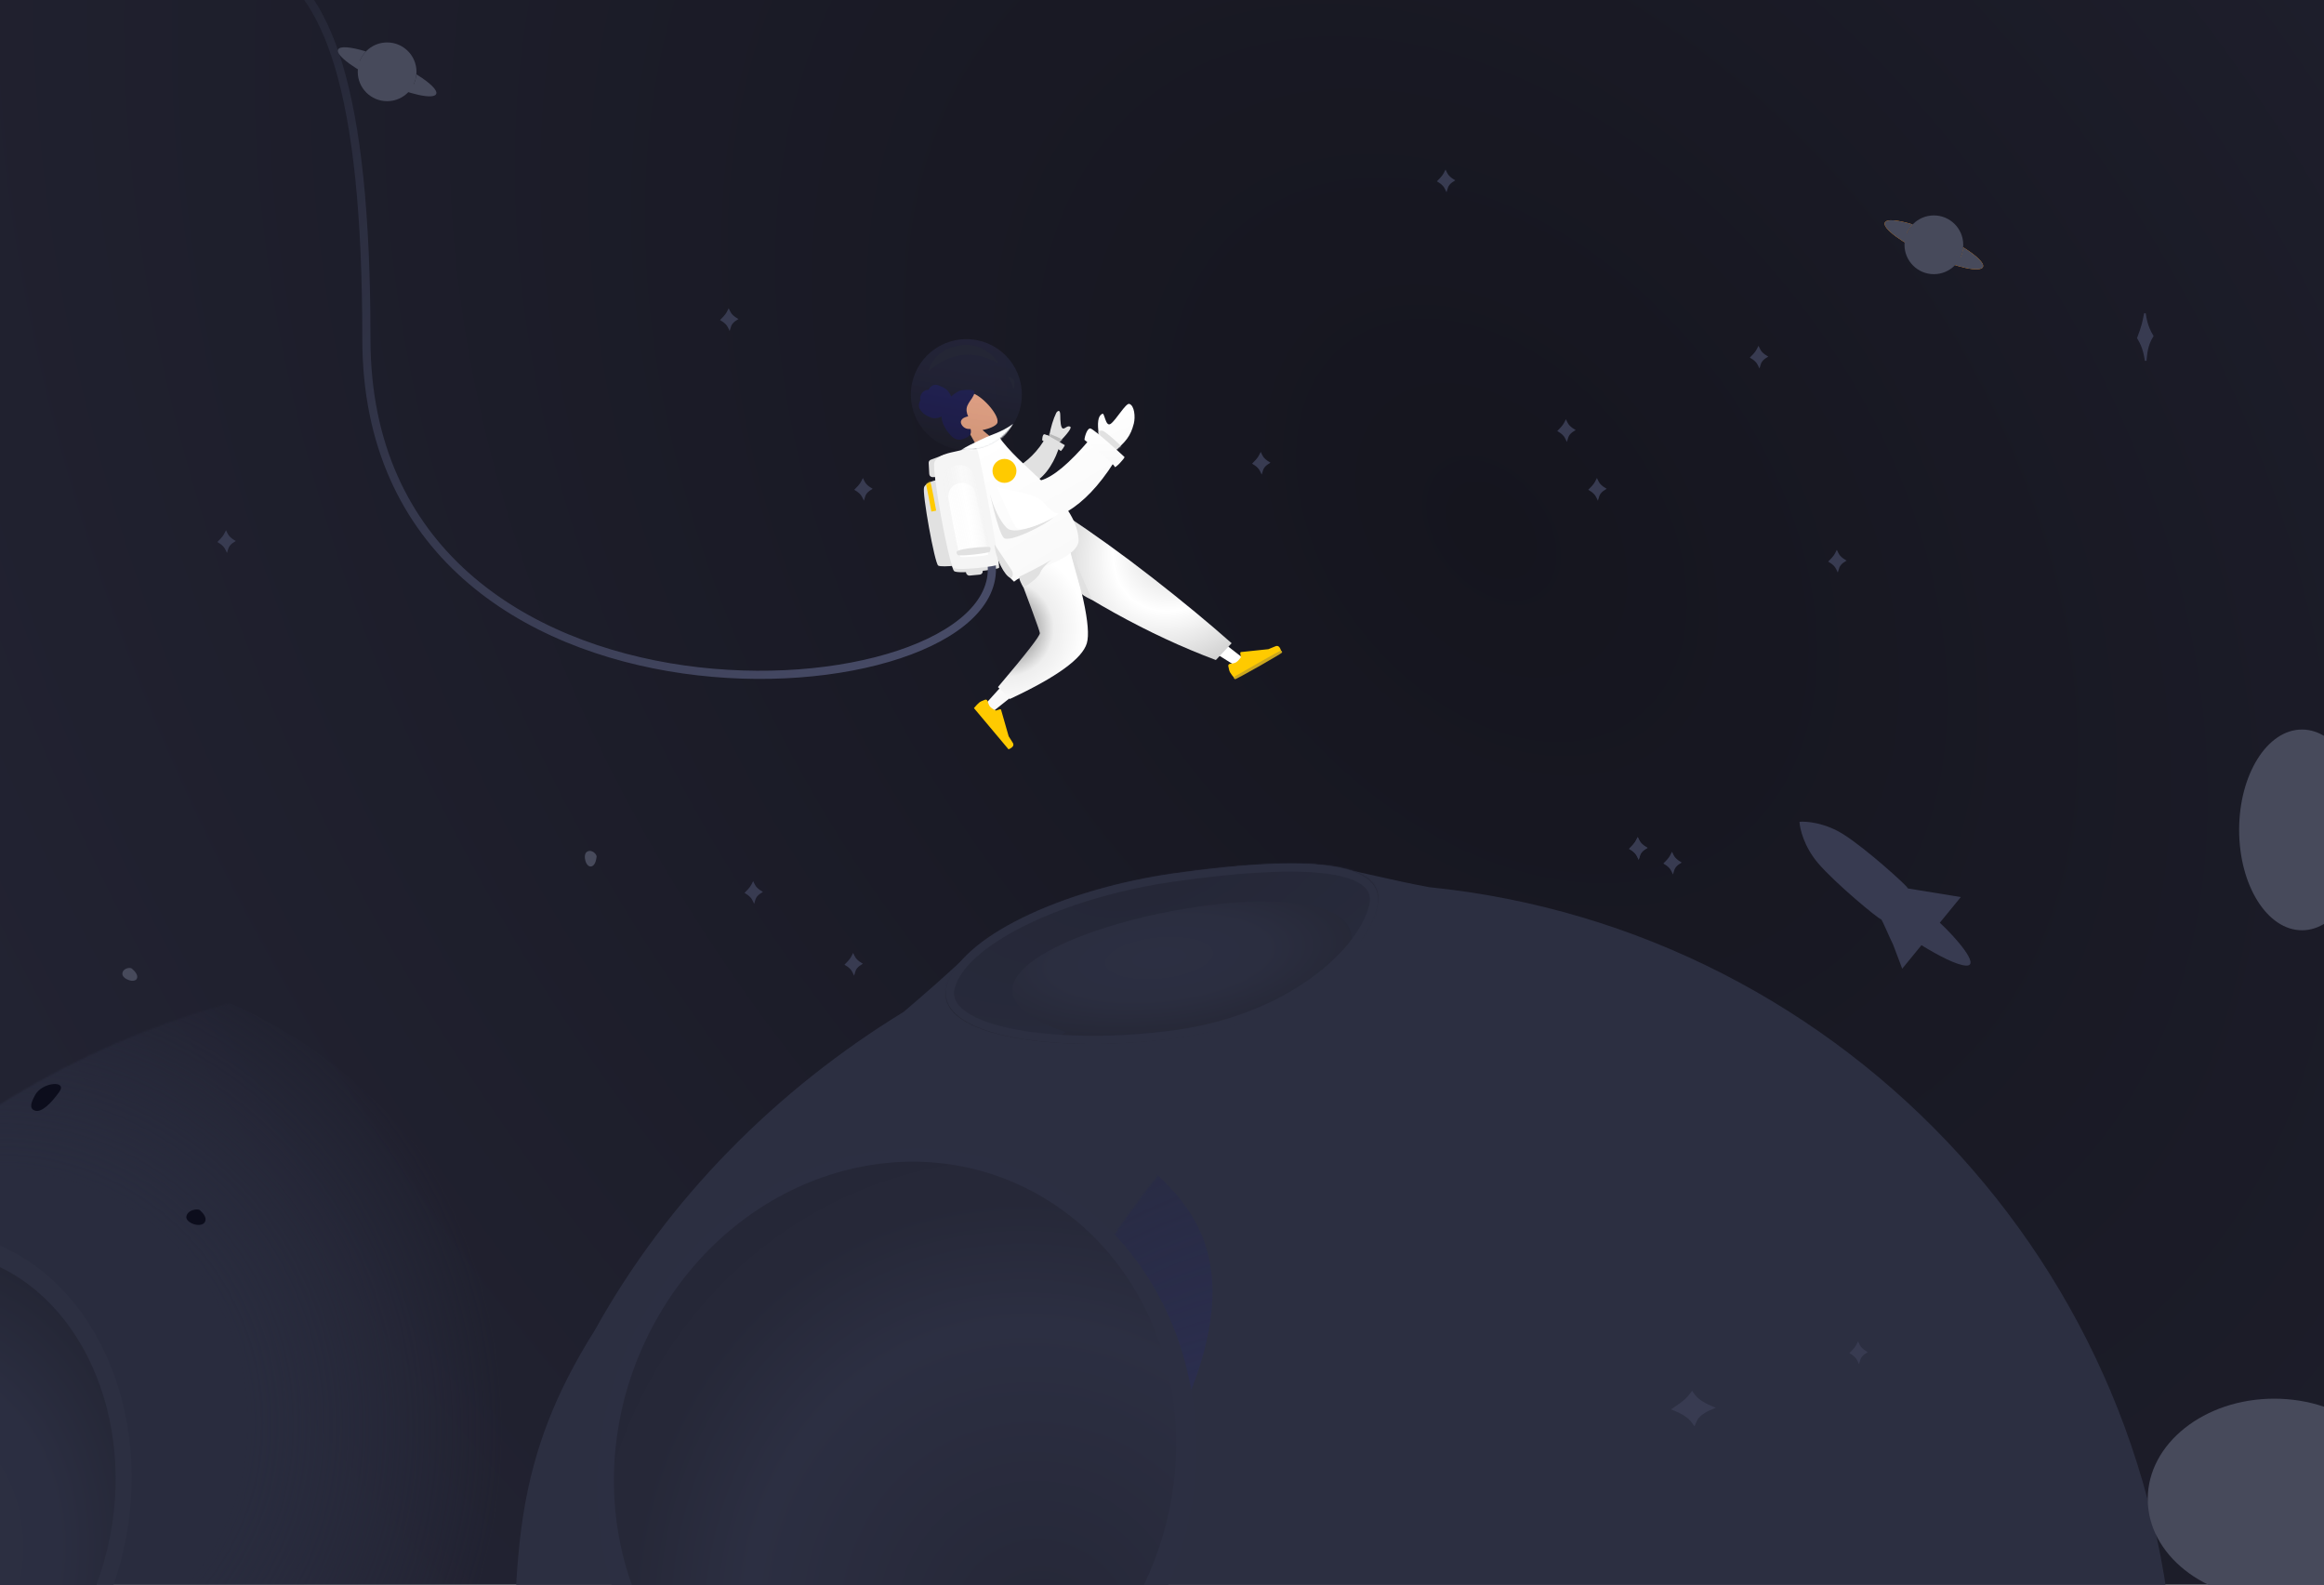 <svg width="1424" height="971" viewBox="0 0 1424 971" fill="none" xmlns="http://www.w3.org/2000/svg">
<g clip-path="url(#clip0_1_8)">
<rect width="1424" height="971" fill="url(#paint0_radial_1_8)"/>
<path d="M573.026 285.135C574.873 280.703 582.627 279.369 586.62 278.481C591.023 277.503 597.86 275.524 599.337 277.863C600.814 280.202 613.159 346.811 612.174 347.919C611.189 349.027 587.676 351.859 584.721 350.012C581.767 348.165 571.18 289.567 573.026 285.135Z" fill="#E1E1E1"/>
<path fill-rule="evenodd" clip-rule="evenodd" d="M781.641 542.936C779.814 539.952 779.583 536.801 782.573 533.611C790.68 524.961 814.933 530.406 843.772 536.882C854.053 539.19 864.917 541.629 875.84 543.607C1132.6 569.58 1333 786.387 1333 1050C1333 1331.11 1105.11 1559 824 1559C542.887 1559 315 1331.11 315 1050C315 950.349 315.092 893.356 364.585 814.863C409.202 734.384 476.027 667.489 553.749 619.962C563.888 611.344 583.176 594.63 592.013 585.793C602.175 575.631 612.474 577.996 617.907 586.239C670.281 562.935 725.816 548.011 781.641 542.936Z" fill="url(#paint1_linear_1_8)"/>
<path fill-rule="evenodd" clip-rule="evenodd" d="M593.115 263.753C589 263.174 585.064 261.483 582.411 258.031C574.766 248.085 589.627 238.588 596.353 241.066C603.079 243.544 613.406 255.8 610.878 259.55C609.87 261.045 606.354 262.688 602.006 263.493L614.94 274.498L604.439 283.809L593.115 263.753Z" fill="#FFB287"/>
<path fill-rule="evenodd" clip-rule="evenodd" d="M587.641 239.596C585.818 240.431 583.604 242.129 582.816 243.007C582.256 241.37 581.274 239.864 579.964 238.712C578.691 237.592 577.178 237.019 575.662 236.357C574.964 236.052 574.235 235.778 573.479 235.741C572.709 235.703 571.95 235.9 571.289 236.259C570.614 236.626 570.037 237.157 569.58 237.773C569.378 238.045 569.256 238.356 569.068 238.635C568.876 238.921 568.616 238.872 568.296 238.876C567.525 238.885 566.719 239.265 566.108 239.688C565.422 240.162 564.862 240.826 564.452 241.553C564.053 242.261 563.786 243.073 563.786 243.91C563.786 244.283 563.828 244.67 563.952 245.029C564.002 245.176 564.052 245.246 563.979 245.381C563.912 245.506 563.797 245.61 563.725 245.735C563.031 246.95 562.863 248.468 563.273 249.861C563.513 250.673 564.281 251.796 565.32 252.898C566.359 253.999 570.001 256.047 571.913 256.277C573.619 256.482 575.437 256.005 576.894 255.209C576.905 256.84 577.387 258.463 578.027 259.981C578.721 261.63 579.624 263.184 580.716 264.613C581.754 265.972 582.941 267.328 584.347 268.312C585.662 269.231 587.109 269.658 588.647 269.381C589.351 269.253 590.029 269.026 590.693 268.778C591.348 268.534 592 268.283 592.605 267.936C593.749 267.278 594.833 266.255 594.896 264.825C594.918 264.309 594.904 263.699 594.8 263.186C594.762 263.001 594.734 262.884 594.542 262.841C594.313 262.789 594.05 262.827 593.82 262.832C592.504 262.861 591.286 262.423 590.273 261.517C589.245 260.597 588.348 259.03 588.948 257.7C589.688 256.057 591.605 255.49 593.222 255.111C592.232 253.059 591.877 250.737 592.706 248.659C593.623 246.359 595.436 244.579 596.503 242.357C596.781 241.778 597.045 241.167 597.035 240.498C597.031 240.219 597.009 239.872 596.878 239.614C596.705 239.275 596.323 239.202 595.996 239.109C594.26 238.615 589.464 238.762 587.641 239.596Z" fill="#191847"/>
<path fill-rule="evenodd" clip-rule="evenodd" d="M624.878 330.329L698.831 371.515L757.75 408.413L763.827 404.905L649.527 316.098L624.878 330.329Z" fill="white"/>
<path fill-rule="evenodd" clip-rule="evenodd" d="M752.617 408.103C752.924 409.942 753.294 411.238 753.727 411.989C754.254 412.902 755.176 414.147 756.492 415.723C757.551 415.111 767.072 409.614 785.055 399.232C784.381 396.349 783.187 395.272 781.475 396C779.763 396.727 778.332 397.318 777.184 397.771L760.491 399.517C760.169 399.551 759.936 399.838 759.97 400.16C759.97 400.165 759.971 400.171 759.972 400.176L760.314 402.739C759.232 404.284 758.228 405.324 757.303 405.859C756.551 406.293 755.337 406.589 753.661 406.746L753.661 406.746C753.018 406.807 752.546 407.377 752.606 408.02C752.609 408.048 752.612 408.075 752.617 408.103Z" fill="#FFCA00"/>
<path d="M784.94 398.634C784.564 398.404 765.453 409.337 755.944 414.832C755.841 415.339 756.32 415.819 756.725 416.189C757.129 416.559 785.231 400.516 785.5 399.899C785.769 399.281 785.41 398.921 784.94 398.634Z" fill="#CBA71E"/>
<path fill-rule="evenodd" clip-rule="evenodd" d="M744.997 404.42L754.669 394.109C740.673 381.725 724.629 368.467 706.535 354.336C688.442 340.206 670.169 327.038 651.718 314.833L618.62 333.942C640.65 350.137 662.108 364.021 682.994 375.593C703.879 387.165 724.547 396.774 744.997 404.42Z" fill="url(#paint2_radial_1_8)"/>
<path fill-rule="evenodd" clip-rule="evenodd" d="M622.405 331.757C631.617 355.915 641.074 388.115 640.931 389.36C640.835 390.19 628.322 404.347 603.39 431.83L607.796 436.431C641.247 410.098 658.115 394.913 658.403 390.874C658.834 384.816 653.673 341.904 647.161 317.464L622.405 331.757Z" fill="url(#paint3_linear_1_8)"/>
<path fill-rule="evenodd" clip-rule="evenodd" d="M611.472 420.988L618.767 428.283C647.441 414.92 663.165 403.535 665.939 394.13C668.712 384.725 663.094 358.799 649.084 316.353L617.524 334.575C630.454 368.49 637.001 386.27 637.164 387.913C637.327 389.556 628.763 400.581 611.472 420.988Z" fill="url(#paint4_radial_1_8)"/>
<path fill-rule="evenodd" clip-rule="evenodd" d="M603.599 428.733C601.841 429.354 600.63 429.943 599.966 430.501C599.158 431.179 598.092 432.302 596.768 433.872C597.554 434.809 604.621 443.231 617.969 459.138C620.69 457.973 621.544 456.611 620.53 455.051C619.516 453.491 618.686 452.185 618.041 451.132L613.422 434.996C613.333 434.685 613.009 434.506 612.699 434.595C612.694 434.596 612.688 434.598 612.683 434.599L610.219 435.381C608.509 434.584 607.31 433.776 606.623 432.958C606.065 432.292 605.563 431.148 605.117 429.525L605.117 429.525C604.946 428.903 604.302 428.536 603.679 428.708C603.652 428.715 603.626 428.723 603.599 428.733Z" fill="#FFCA00"/>
<path fill-rule="evenodd" clip-rule="evenodd" d="M663.671 279.493L673.377 266.82C672.162 259.193 672.795 254.807 675.274 253.664C676.8 251.925 677.263 262.036 680.571 259.684C683.88 257.332 689.851 246.816 691.972 247.483C695.11 248.47 695.775 255.451 694.731 259.529C692.781 267.15 689.953 270.708 681.974 277.252C677.802 280.673 673.831 285.596 670.06 292.021L663.671 279.493Z" fill="url(#paint5_linear_1_8)"/>
<mask id="mask0_1_8" style="mask-type:alpha" maskUnits="userSpaceOnUse" x="663" y="247" width="33" height="46">
<path fill-rule="evenodd" clip-rule="evenodd" d="M663.671 279.493L673.377 266.82C672.162 259.193 672.795 254.807 675.274 253.664C676.8 251.925 677.263 262.036 680.571 259.684C683.88 257.332 689.851 246.816 691.972 247.483C695.11 248.47 695.775 255.451 694.731 259.529C692.781 267.15 689.953 270.708 681.974 277.252C677.802 280.673 673.831 285.596 670.06 292.021L663.671 279.493Z" fill="url(#paint6_linear_1_8)"/>
</mask>
<g mask="url(#mask0_1_8)">
<path d="M672.696 264.619C672.29 264.88 672.647 267.409 672.877 268.641C673.276 268.894 677.913 277.373 681.5 278.315C685.088 279.257 687.588 275.452 687.914 274.691C688.24 273.931 678.348 265.38 676.392 264.292C674.435 263.205 673.203 264.292 672.696 264.619Z" fill="#E1E1E1"/>
</g>
<path d="M642.783 267.634L623.31 294.73L632.755 297.139L647.91 272.093C654.335 265.576 656.94 262.018 655.724 261.42C653.901 260.522 652.566 262.933 651.237 262.526C649.909 262.119 649.697 258.138 649.657 254.35C649.617 250.563 648.039 251.806 647.292 252.785C645.329 256.826 643.826 261.776 642.783 267.634Z" fill="#E1E1E1"/>
<mask id="mask1_1_8" style="mask-type:alpha" maskUnits="userSpaceOnUse" x="623" y="251" width="34" height="47">
<path d="M642.783 267.634L623.31 294.73L632.755 297.139L647.91 272.093C654.335 265.576 656.94 262.018 655.724 261.42C653.901 260.522 652.566 262.933 651.237 262.526C649.909 262.119 649.697 258.137 649.657 254.35C649.617 250.563 648.039 251.806 647.292 252.785C645.329 256.826 643.826 261.776 642.783 267.634Z" fill="#E1E1E1"/>
</mask>
<g mask="url(#mask1_1_8)">
<path d="M651.401 269.653C651.453 269.263 645.638 266.804 642.725 265.623C642.384 265.266 641.116 268.369 641.002 269.214C640.889 270.059 647.81 272.269 649.289 272.561C650.768 272.854 651.336 270.14 651.401 269.653Z" fill="#B9B9B9"/>
</g>
<path fill-rule="evenodd" clip-rule="evenodd" d="M622.508 286.771C628.627 283.152 636.087 277.111 641.637 266.492L649.507 272.178C646.926 281.664 641.274 291.497 633.724 295.577C627.775 298.793 620.694 293.439 622.508 286.771Z" fill="#E1E1E1"/>
<path fill-rule="evenodd" clip-rule="evenodd" d="M637.902 294.289C645.379 292.145 655.231 283.894 667.455 269.537C675.83 275.229 680.844 279.839 682.497 283.367C673.279 297.882 663.741 307.487 654.539 313.071C658.028 318.43 660.392 324.08 660.907 330.194C661.965 342.762 629.46 349.324 621.348 356.41C604.87 341.105 611.585 327.143 604.717 315.227C597.197 302.179 596.079 276.057 597.62 275.167L611.671 267.055C618.198 276.568 628.438 285.293 637.902 294.289Z" fill="url(#paint7_linear_1_8)"/>
<path fill-rule="evenodd" clip-rule="evenodd" d="M1182.06 156.37C1165.46 148.849 1153.29 139.898 1154.89 136.376C1155.94 134.054 1162.72 134.673 1171.97 137.521C1170.37 139.18 1169.09 141.145 1168.23 143.318C1172.95 145.544 1175 146.421 1184 150.46C1193 154.5 1195.69 155.537 1201.15 157.842C1202.09 155.905 1202.69 153.774 1202.88 151.526C1211.13 156.604 1216.06 161.288 1215.01 163.61C1213.41 167.132 1198.66 163.89 1182.06 156.37Z" fill="#FF8A01"/>
<path d="M1166.95 149.993C1166.95 159.934 1175.01 167.993 1184.95 167.993C1194.89 167.993 1202.95 159.934 1202.95 149.993C1202.95 140.052 1194.89 131.993 1184.95 131.993C1175.01 131.993 1166.95 140.052 1166.95 149.993Z" fill="#474A5B"/>
<path fill-rule="evenodd" clip-rule="evenodd" d="M1182.06 156.37C1165.46 148.849 1153.29 139.898 1154.89 136.376C1155.94 134.054 1162.72 134.673 1171.97 137.521C1170.37 139.18 1169.09 141.145 1168.23 143.318C1172.95 145.544 1175 146.421 1184 150.46C1193 154.5 1195.69 155.537 1201.15 157.842C1202.09 155.905 1202.69 153.774 1202.88 151.526C1211.13 156.604 1216.06 161.288 1215.01 163.61C1213.41 167.132 1198.66 163.89 1182.06 156.37Z" fill="#474A5B"/>
<path d="M607.669 346.175C614.984 440.382 224.5 468.824 224.5 207.686C224.5 -100.814 129 -29.814 4 -20.314" stroke="url(#paint8_linear_1_8)" stroke-width="5"/>
<path d="M466.5 546.5C462.5 548.9 462.5 551 462 552.5C461.5 551.5 461 549.4 457 547C460 544 460.5 543 461.5 541C462 542 462.5 544.1 466.5 546.5Z" fill="#383B51" stroke="#383B51"/>
<path d="M451.5 195.5C447.5 197.9 447.5 200 447 201.5C446.5 200.5 446 198.4 442 196C445 193 445.5 192 446.5 190C447 191 447.5 193.1 451.5 195.5Z" fill="#383B51" stroke="#383B51"/>
<path d="M983.5 299.5C979.5 301.9 979.5 304 979 305.5C978.5 304.5 978 302.4 974 300C977 297 977.5 296 978.5 294C979 295 979.5 297.1 983.5 299.5Z" fill="#383B51" stroke="#383B51"/>
<path d="M143.5 331.5C139.5 333.9 139.5 336 139 337.5C138.5 336.5 138 334.4 134 332C137 329 137.5 328 138.5 326C139 327 139.5 329.1 143.5 331.5Z" fill="#383B51" stroke="#383B51"/>
<path d="M890.748 110.5C886.748 112.9 886.748 115 886.248 116.5C885.748 115.5 885.248 113.4 881.248 111C884.248 108 884.748 107 885.748 105C886.248 106 886.748 108.1 890.748 110.5Z" fill="#383B51" stroke="#383B51"/>
<path d="M533.748 299.5C529.748 301.9 529.748 304 529.248 305.5C528.748 304.5 528.248 302.4 524.248 300C527.248 297 527.748 296 528.748 294C529.248 295 529.748 297.1 533.748 299.5Z" fill="#383B51" stroke="#383B51"/>
<path d="M527.748 590.5C523.748 592.9 523.748 595 523.248 596.5C522.748 595.5 522.248 593.4 518.248 591C521.248 588 521.748 587 522.748 585C523.248 586 523.748 588.1 527.748 590.5Z" fill="#383B51" stroke="#383B51"/>
<path d="M40.5 813.5C36.5 815.9 36.5 818 36 819.5C35.5 818.5 35 816.4 31 814C34 811 34.5 810 35.5 808C36 809 36.5 811.1 40.5 813.5Z" fill="#383B51" stroke="#383B51"/>
<path d="M1029.5 528.5C1025.5 530.9 1025.5 533 1025 534.5C1024.5 533.5 1024 531.4 1020 529C1023 526 1023.5 525 1024.5 523C1025 524 1025.5 526.1 1029.5 528.5Z" fill="#383B51" stroke="#383B51"/>
<path d="M1082.5 218.5C1078.5 220.9 1078.5 223 1078 224.5C1077.5 223.5 1077 221.4 1073 219C1076 216 1076.5 215 1077.5 213C1078 214 1078.5 216.1 1082.5 218.5Z" fill="#383B51" stroke="#383B51"/>
<path d="M777.5 283.5C773.5 285.9 773.5 288 773 289.5C772.5 288.5 772 286.4 768 284C771 281 771.5 280 772.5 278C773 279 773.5 281.1 777.5 283.5Z" fill="#383B51" stroke="#383B51"/>
<path d="M683 286C683 284.8 670.667 274.5 664.5 269.5C664.5 268 666 262.5 668 262.5C670 262.5 688.5 279.5 689 280C689.5 280.5 683 287.5 683 286Z" fill="url(#paint9_linear_1_8)"/>
<path d="M649.829 276.278C649.717 275.682 642.332 271.762 638.653 269.878C638.513 269.131 638.781 266.249 639.823 266.054C640.865 265.858 652.088 272.508 652.395 272.708C652.702 272.908 649.969 277.025 649.829 276.278Z" fill="#E1E1E1"/>
<rect x="591.706" y="348.616" width="10.281" height="4.275" rx="2" transform="rotate(-5.519 591.706 348.616)" fill="#E1E1E1"/>
<path d="M578.224 278.752C580.03 278.081 581.647 280.101 580.598 281.716L574.322 291.381C573.974 291.917 573.39 292.255 572.751 292.289L571.496 292.356C570.393 292.415 569.451 291.569 569.392 290.466L569.028 283.667C568.981 282.793 569.508 281.99 570.329 281.685L578.224 278.752Z" fill="#E1E1E1"/>
<path d="M616.829 323.394C622.312 328.877 641.473 319.012 645.802 316.686C640.957 321.607 618.191 332.884 614.987 329.502C611.503 325.825 605.989 300.167 606.57 302.683C607.151 305.199 610.78 317.345 616.829 323.394Z" fill="#E1E1E1"/>
<path d="M644.203 343.017C644.637 342.664 645.034 342.356 645.372 342.105C645.227 342.303 644.815 342.617 644.203 343.017C641.853 344.928 638.428 348.155 637.507 350.704C636.144 354.479 627.44 360.142 627.021 359.722C626.601 359.303 623.56 353.745 624.819 353.221C625.919 352.762 639.933 345.807 644.203 343.017Z" fill="#E1E1E1"/>
<path d="M656.085 338.208C655.871 339.423 660.541 354.877 662.922 363.72C663.321 365.204 670.604 368.097 669.532 367.65C668.46 367.204 656.353 336.69 656.085 338.208Z" fill="#E1E1E1"/>
<path d="M566.231 298.524C567.598 295.243 573.339 294.255 576.294 293.598C579.554 292.874 584.731 292.782 585.825 294.514C586.919 296.245 595.941 344.182 595.212 345.003C594.483 345.823 577.076 347.919 574.889 346.552C572.702 345.185 564.864 301.805 566.231 298.524Z" fill="#E1E1E1"/>
<path d="M572.575 283.129C574.421 278.697 582.176 277.363 586.168 276.475C590.572 275.497 597.408 273.518 598.885 275.857C600.363 278.196 612.707 344.805 611.723 345.913C610.738 347.021 587.224 349.853 584.27 348.006C581.315 346.159 570.728 287.561 572.575 283.129Z" fill="#F5F5F5"/>
<mask id="mask2_1_8" style="mask-type:alpha" maskUnits="userSpaceOnUse" x="566" y="293" width="30" height="55">
<path d="M566.231 298.524C567.598 295.243 573.339 294.255 576.294 293.598C579.554 292.874 584.731 292.782 585.825 294.514C586.919 296.245 595.941 344.182 595.212 345.003C594.483 345.823 577.076 347.919 574.889 346.552C572.702 345.185 564.864 301.805 566.231 298.524Z" fill="white"/>
</mask>
<g mask="url(#mask2_1_8)">
<path d="M572.152 313.17C572.105 312.94 569.017 295.426 568.326 294.919" stroke="#FFCA00" stroke-width="3"/>
</g>
<path d="M588.554 341.233C587.478 340.824 583.112 316.992 581.064 305.128C580.68 293.541 595.532 293.285 597.516 301.735C597.794 302.918 605.71 338.801 605.518 339.697C605.326 340.593 589.898 341.746 588.554 341.233Z" fill="white"/>
<path d="M586.538 338.403C585.271 337.92 580.128 309.845 577.714 295.868C577.262 282.218 594.759 281.916 597.096 291.871C597.424 293.264 606.75 335.537 606.524 336.593C606.297 337.649 588.122 339.007 586.538 338.403Z" fill="url(#paint10_linear_1_8)"/>
<path d="M586.881 340.069C586.02 339.274 586.081 338.358 586.219 338C587.709 335.93 605.84 334.605 606.585 335.268C607.33 335.93 606.75 337.089 606.585 338C606.419 338.91 587.957 341.063 586.881 340.069Z" fill="#E1E1E1"/>
<path d="M639.099 307.56C643.923 313.279 647.081 314.707 648.54 314.649C644.596 318.819 625.453 326.842 622.492 323.132C619.825 319.791 612.707 302.121 610.769 298.22C610.482 298.038 610.314 297.848 610.286 297.648C610.229 297.248 610.41 297.499 610.769 298.22C614.14 300.367 634.016 301.533 639.099 307.56Z" fill="white"/>
<circle cx="592.117" cy="241.813" r="34" fill="url(#paint11_linear_1_8)"/>
<mask id="mask3_1_8" style="mask-type:alpha" maskUnits="userSpaceOnUse" x="558" y="207" width="69" height="69">
<circle cx="592.117" cy="241.813" r="34" fill="white"/>
</mask>
<g mask="url(#mask3_1_8)">
<path d="M620.343 259.976C622.562 258.315 613.095 271.339 608.76 274.713C608.76 275.411 590.346 282.481 587.553 281.608C584.76 280.735 586.855 280.822 586.506 278.291C586.157 275.76 602.564 268.779 604.397 267.819C606.229 266.859 614.192 264.579 620.343 259.976Z" fill="#FEFFFF"/>
</g>
<path d="M568.774 227.541C592.144 206.995 612.714 224.154 611.578 222.301C606.469 213.959 596.837 210.647 590.11 211.406C580.504 212.489 572.009 216.88 568.774 227.541Z" fill="#242635"/>
<path d="M620.833 237.769C620.416 235.927 618.63 232.282 617.78 230.973C620.521 231.11 621.07 232.911 621.457 233.446C621.844 233.981 621.25 239.612 620.833 237.769Z" fill="#242635"/>
<circle cx="615.478" cy="288.517" r="7.338" fill="#FFCA00"/>
<path d="M619.983 349.53C618.753 347.517 610.141 334.768 609.359 333.649C609.944 342.133 615.697 353.129 619.228 354.088C620.307 354.381 621.213 351.543 619.983 349.53Z" fill="#E1E1E1"/>
<mask id="mask4_1_8" style="mask-type:alpha" maskUnits="userSpaceOnUse" x="611" y="507" width="1018" height="1030">
<path fill-rule="evenodd" clip-rule="evenodd" d="M1077.64 520.937C1075.81 517.952 1075.58 514.801 1078.57 511.611C1086.68 502.961 1110.93 508.407 1139.77 514.882C1150.05 517.19 1160.92 519.629 1171.84 521.607C1428.6 547.58 1629 764.387 1629 1028C1629 1309.11 1401.11 1537 1120 1537C838.887 1537 611 1309.11 611 1028C611 928.349 611.092 871.357 660.585 792.863C705.202 712.384 772.027 645.489 849.749 597.962C859.888 589.344 879.176 572.63 888.013 563.793C898.175 553.631 908.474 555.996 913.907 564.24C966.281 540.935 1021.82 526.011 1077.64 520.937Z" fill="url(#paint12_linear_1_8)"/>
</mask>
<g mask="url(#mask4_1_8)">
<g filter="url(#filter0_f_1_8)">
<path d="M645.559 988.913C498.347 1177.65 318.156 1175.29 285.654 1043.51C165.775 557.452 649.455 588.164 686.54 694.329C698.594 728.837 829.573 752.993 645.559 988.913Z" fill="url(#paint13_radial_1_8)"/>
</g>
</g>
<mask id="mask5_1_8" style="mask-type:alpha" maskUnits="userSpaceOnUse" x="-233" y="596" width="1018" height="1018">
<path d="M785 1105C785 1386.11 557.113 1614 276 1614C-5.113 1614 -233 1386.11 -233 1105C-233 1015.79 -221.124 937.765 -180.803 864.857C-94.073 708.026 84.1 596 276 596C557.113 596 785 823.887 785 1105Z" fill="url(#paint14_linear_1_8)"/>
</mask>
<g mask="url(#mask5_1_8)">
<ellipse cx="32.588" cy="885.083" rx="298.437" ry="288.041" transform="rotate(56.694 32.588 885.083)" fill="url(#paint15_radial_1_8)"/>
</g>
<path d="M720.57 535.139C790.149 525.341 851.504 524.627 843.779 555.165C836.055 585.703 790.149 626.149 720.57 635.947C650.991 645.744 572.326 635.937 580.05 605.399C587.775 574.861 650.991 544.937 720.57 535.139Z" fill="url(#paint16_radial_1_8)"/>
<mask id="mask6_1_8" style="mask-type:alpha" maskUnits="userSpaceOnUse" x="579" y="529" width="266" height="111">
<path d="M720.57 535.139C790.149 525.341 851.504 524.627 843.779 555.165C836.055 585.703 790.149 626.149 720.57 635.947C650.991 645.744 572.326 635.937 580.05 605.399C587.775 574.861 650.991 544.937 720.57 535.139Z" fill="url(#paint17_radial_1_8)"/>
</mask>
<g mask="url(#mask6_1_8)">
<g filter="url(#filter1_f_1_8)">
<path d="M827.013 582.406C850.996 509.946 517.208 585.282 652.896 632.399C639.749 645.547 551.395 613.584 540.196 574.142C528.996 534.7 559.186 551.256 606.419 518.144C653.652 485.032 790.969 489.902 840.15 490.875C889.331 491.849 881.54 527.883 885.922 544.926C889.428 558.56 835.291 568.285 827.013 582.406Z" fill="url(#paint18_radial_1_8)"/>
</g>
</g>
<ellipse cx="131.174" cy="161.838" rx="131.174" ry="161.838" transform="matrix(0.961 0.277 -0.234 0.972 -139.137 722.211)" fill="#2C2F41"/>
<ellipse cx="181.362" cy="198.028" rx="181.362" ry="198.028" transform="matrix(0.863 0.505 0.484 -0.875 297.156 981.478)" fill="#2C2F42"/>
<ellipse cx="121.363" cy="149.733" rx="121.363" ry="149.733" transform="matrix(0.961 0.277 -0.234 0.972 -132.545 736.696)" fill="url(#paint19_radial_1_8)"/>
<ellipse cx="170.29" cy="185.939" rx="170.29" ry="185.939" transform="matrix(0.863 0.505 0.483 -0.875 311.65 972.554)" fill="url(#paint20_radial_1_8)"/>
<path d="M719.957 537.563C754.699 532.671 787.19 530.079 809.981 532.463C821.389 533.657 830.169 536.08 835.611 539.934C840.996 543.748 842.989 548.85 841.304 555.514C837.688 569.807 825.013 586.809 804.423 601.569C783.869 616.303 755.556 628.683 721.183 633.523C686.614 638.391 649.802 638.381 622.654 633.383C609.068 630.882 598.037 627.155 590.907 622.262C583.723 617.333 580.891 611.514 582.526 605.05C584.252 598.229 589.103 591.273 596.794 584.386C604.509 577.478 614.953 570.765 627.485 564.602C652.54 552.282 685.394 542.43 719.957 537.563Z" stroke="#2C2F41" stroke-width="5"/>
<path d="M122.505 741.528C124.893 743.68 126.731 746.278 125.65 748.545C123.565 752.915 113.311 749.363 114.213 745.244C115.116 741.124 121.263 740.409 122.505 741.528Z" fill="#0C0D1C"/>
<path d="M21.521 680.539C17.471 679.244 19.255 675.171 21.521 670.976C25.892 662.885 41.432 661.832 36.373 668.943C31.099 676.356 25.356 681.765 21.521 680.539Z" fill="#0C0D1C"/>
<path d="M365.567 524.922C365.254 527.615 364.429 530.215 362.563 530.816C358.964 531.974 356.784 523.606 359.722 521.855C362.66 520.103 365.73 523.522 365.567 524.922Z" fill="#474A5B"/>
<path d="M80.803 593.47C82.856 595.24 84.546 597.382 83.997 599.263C82.936 602.892 74.786 600.003 74.985 596.588C75.183 593.173 79.736 592.55 80.803 593.47Z" fill="#474A5B"/>
<path fill-rule="evenodd" clip-rule="evenodd" d="M1113.98 528.859C1105.39 518.789 1102.82 507.783 1102.61 503.539C1106.84 503.129 1118.11 504.067 1129.32 511.091C1143.34 519.872 1168.81 542.97 1168.89 544.152C1168.9 544.218 1168.98 544.295 1169.12 544.381L1201.45 549.659L1188.6 565.373C1198.66 574.686 1213.4 591.818 1204.87 591.648C1199.1 591.532 1187.52 585.394 1177.34 579.146L1165.56 593.554L1159.9 578.591C1158.55 575.868 1157.21 572.851 1156.04 570.215C1154.28 566.258 1152.9 563.157 1152.46 563.189C1151.27 563.276 1124.71 541.447 1113.98 528.859Z" fill="url(#paint21_linear_1_8)"/>
<path d="M219.2 44C219.2 53.941 227.259 62 237.2 62C247.141 62 255.2 53.941 255.2 44C255.2 34.059 247.141 26 237.2 26C227.259 26 219.2 34.059 219.2 44Z" fill="#474A5B"/>
<path fill-rule="evenodd" clip-rule="evenodd" d="M234.312 50.376C217.71 42.856 205.545 33.905 207.141 30.383C208.193 28.061 214.967 28.68 224.221 31.528C222.626 33.187 221.347 35.151 220.478 37.324C225.202 39.551 227.252 40.427 236.252 44.467C245.252 48.507 247.946 49.543 253.403 51.849C254.343 49.912 254.946 47.781 255.136 45.532C263.379 50.61 268.312 55.294 267.26 57.617C265.665 61.138 250.913 57.897 234.312 50.376Z" fill="#474A5B"/>
<ellipse cx="38.5" cy="61.5" rx="38.5" ry="61.5" transform="matrix(-1 0 0 1 1449 447)" fill="#474A5B"/>
<ellipse cx="77.5" cy="61.5" rx="77.5" ry="61.5" transform="matrix(-1 0 0 1 1471 857)" fill="#474A5B"/>
<path d="M1050 862.565C1039.47 866.739 1039.47 870.391 1038.16 873C1036.84 871.261 1035.53 867.609 1025 863.435C1032.89 858.217 1034.21 856.478 1036.84 853C1038.16 854.739 1039.47 858.391 1050 862.565Z" fill="#383B51" stroke="#383B51"/>
<path d="M964.5 263.5C960.5 265.9 960.5 268 960 269.5C959.5 268.5 959 266.4 955 264C958 261 958.5 260 959.5 258C960 259 960.5 261.1 964.5 263.5Z" fill="#383B51" stroke="#383B51"/>
<path d="M1130.5 343.5C1126.5 345.9 1126.5 348 1126 349.5C1125.5 348.5 1125 346.4 1121 344C1124 341 1124.5 340 1125.5 338C1126 339 1126.5 341.1 1130.5 343.5Z" fill="#383B51" stroke="#383B51"/>
<path d="M1319 205.87C1315.21 211.922 1315.21 217.217 1314.74 221C1314.26 218.478 1313.79 213.183 1310 207.13C1312.84 199.565 1313.32 197.043 1314.26 192C1314.74 194.522 1315.21 199.817 1319 205.87Z" fill="#383B51" stroke="#383B51"/>
<path d="M1008.5 519.5C1004.5 521.9 1004.5 524 1004 525.5C1003.5 524.5 1003 522.4 999 520C1002 517 1002.5 516 1003.5 514C1004 515 1004.5 517.1 1008.5 519.5Z" fill="#383B51" stroke="#383B51"/>
<path d="M1008.5 519.5C1004.5 521.9 1004.5 524 1004 525.5C1003.5 524.5 1003 522.4 999 520C1002 517 1002.5 516 1003.5 514C1004 515 1004.5 517.1 1008.5 519.5Z" fill="#383B51" stroke="#383B51"/>
<path d="M1143.5 828.5C1139.5 830.9 1139.5 833 1139 834.5C1138.5 833.5 1138 831.4 1134 829C1137 826 1137.5 825 1138.5 823C1139 824 1139.5 826.1 1143.5 828.5Z" fill="#383B51" stroke="#383B51"/>
</g>
<defs>
<filter id="filter0_f_1_8" x="246.605" y="609.505" width="516.356" height="547.703" filterUnits="userSpaceOnUse" color-interpolation-filters="sRGB">
<feFlood flood-opacity="0" result="BackgroundImageFix"/>
<feBlend mode="normal" in="SourceGraphic" in2="BackgroundImageFix" result="shape"/>
<feGaussianBlur stdDeviation="10" result="effect1_foregroundBlur_1_8"/>
</filter>
<filter id="filter1_f_1_8" x="527.859" y="480.059" width="368.227" height="165.343" filterUnits="userSpaceOnUse" color-interpolation-filters="sRGB">
<feFlood flood-opacity="0" result="BackgroundImageFix"/>
<feBlend mode="normal" in="SourceGraphic" in2="BackgroundImageFix" result="shape"/>
<feGaussianBlur stdDeviation="5" result="effect1_foregroundBlur_1_8"/>
</filter>
<radialGradient id="paint0_radial_1_8" cx="0" cy="0" r="1" gradientUnits="userSpaceOnUse" gradientTransform="translate(908.5 322.5) rotate(143.655) scale(1230.08 1803.95)">
<stop stop-color="#15151E"/>
<stop offset="0.862" stop-color="#242535"/>
<stop offset="1" stop-color="#242535"/>
</radialGradient>
<linearGradient id="paint1_linear_1_8" x1="697.5" y1="550.887" x2="1047.07" y2="1288.81" gradientUnits="userSpaceOnUse">
<stop stop-color="#2C2F41"/>
<stop offset="0.283" stop-color="#2C2F41"/>
<stop offset="0.515" stop-color="#2C2F41"/>
<stop offset="1" stop-color="#2C2F41"/>
</linearGradient>
<radialGradient id="paint2_radial_1_8" cx="0" cy="0" r="1" gradientUnits="userSpaceOnUse" gradientTransform="translate(731.584 321.511) rotate(129.581) scale(113.176 79.935)">
<stop stop-color="#C3C3C3"/>
<stop offset="0.524" stop-color="white"/>
<stop offset="1" stop-color="#C8C8C8"/>
</radialGradient>
<linearGradient id="paint3_linear_1_8" x1="605.986" y1="341.237" x2="647.659" y2="413.416" gradientUnits="userSpaceOnUse">
<stop stop-color="white"/>
<stop offset="1" stop-color="#F9F9F9"/>
</linearGradient>
<radialGradient id="paint4_radial_1_8" cx="0" cy="0" r="1" gradientUnits="userSpaceOnUse" gradientTransform="translate(617.118 385.357) rotate(11.777) scale(48.001 49.107)">
<stop stop-color="#5A5A5A"/>
<stop offset="0.596" stop-color="#EEEEEE"/>
<stop offset="1" stop-color="white"/>
</radialGradient>
<linearGradient id="paint5_linear_1_8" x1="674.249" y1="254.038" x2="687.58" y2="284.304" gradientUnits="userSpaceOnUse">
<stop stop-color="white"/>
<stop offset="1" stop-color="#F9F9F9"/>
</linearGradient>
<linearGradient id="paint6_linear_1_8" x1="674.249" y1="254.038" x2="687.58" y2="284.304" gradientUnits="userSpaceOnUse">
<stop stop-color="white"/>
<stop offset="1" stop-color="#F9F9F9"/>
</linearGradient>
<linearGradient id="paint7_linear_1_8" x1="618.175" y1="263.3" x2="660.522" y2="336.647" gradientUnits="userSpaceOnUse">
<stop stop-color="white"/>
<stop offset="1" stop-color="#F9F9F9"/>
</linearGradient>
<linearGradient id="paint8_linear_1_8" x1="163.241" y1="8.701" x2="607.771" y2="404.487" gradientUnits="userSpaceOnUse">
<stop stop-color="#242635"/>
<stop offset="1" stop-color="#494D69"/>
</linearGradient>
<linearGradient id="paint9_linear_1_8" x1="676.764" y1="262.5" x2="676.764" y2="286.21" gradientUnits="userSpaceOnUse">
<stop stop-color="white"/>
<stop offset="1" stop-color="#F9F9F9"/>
</linearGradient>
<linearGradient id="paint10_linear_1_8" x1="605.725" y1="306.238" x2="579.812" y2="310.453" gradientUnits="userSpaceOnUse">
<stop stop-color="#EFEFEF"/>
<stop offset="0.534" stop-color="white" stop-opacity="0.466"/>
<stop offset="1" stop-color="#EFEFEF" stop-opacity="0"/>
</linearGradient>
<linearGradient id="paint11_linear_1_8" x1="607.71" y1="188.617" x2="592.117" y2="275.813" gradientUnits="userSpaceOnUse">
<stop stop-color="#7177D1" stop-opacity="0.12"/>
<stop offset="1" stop-color="#242635" stop-opacity="0.22"/>
</linearGradient>
<linearGradient id="paint12_linear_1_8" x1="993.5" y1="528.888" x2="1343.07" y2="1266.81" gradientUnits="userSpaceOnUse">
<stop stop-color="#3C417C"/>
<stop offset="1" stop-color="#0C0D1C"/>
</linearGradient>
<radialGradient id="paint13_radial_1_8" cx="0" cy="0" r="1" gradientUnits="userSpaceOnUse" gradientTransform="translate(707.781 994.791) rotate(-138.513) scale(446.825 699.472)">
<stop stop-color="#303361" stop-opacity="0.83"/>
<stop offset="0.983" stop-color="#191B34" stop-opacity="0"/>
</radialGradient>
<linearGradient id="paint14_linear_1_8" x1="149.5" y1="617.5" x2="492.5" y2="1350" gradientUnits="userSpaceOnUse">
<stop stop-color="#3C417C"/>
<stop offset="1" stop-color="#0C0D1C"/>
</linearGradient>
<radialGradient id="paint15_radial_1_8" cx="0" cy="0" r="1" gradientUnits="userSpaceOnUse" gradientTransform="translate(1.766 899.454) rotate(-84.636) scale(303.131 313.29)">
<stop offset="0.478" stop-color="#292C3E"/>
<stop offset="1" stop-color="#2D3044" stop-opacity="0"/>
</radialGradient>
<radialGradient id="paint16_radial_1_8" cx="0" cy="0" r="1" gradientUnits="userSpaceOnUse" gradientTransform="translate(710.215 587.001) rotate(174.18) scale(126.371 47.99)">
<stop stop-color="#2C2F42"/>
<stop offset="0.525" stop-color="#2B2E40"/>
<stop offset="0.974" stop-color="#262837"/>
</radialGradient>
<radialGradient id="paint17_radial_1_8" cx="0" cy="0" r="1" gradientUnits="userSpaceOnUse" gradientTransform="translate(710.215 587.001) rotate(173.891) scale(130.834 49.684)">
<stop stop-color="#2C2F42"/>
<stop offset="0.792" stop-color="#313567"/>
<stop offset="1" stop-color="#2E3263"/>
</radialGradient>
<radialGradient id="paint18_radial_1_8" cx="0" cy="0" r="1" gradientUnits="userSpaceOnUse" gradientTransform="translate(705.405 530.896) rotate(72.719) scale(95.549 205.205)">
<stop offset="0.141" stop-color="#252737"/>
<stop offset="1" stop-color="#272A3B"/>
</radialGradient>
<radialGradient id="paint19_radial_1_8" cx="0" cy="0" r="1" gradientUnits="userSpaceOnUse" gradientTransform="translate(128.558 181.983) rotate(-97.257) scale(182.491 148.312)">
<stop stop-color="#2D3041"/>
<stop offset="0.597" stop-color="#2B2E41"/>
<stop offset="1" stop-color="#242635"/>
</radialGradient>
<radialGradient id="paint20_radial_1_8" cx="0" cy="0" r="1" gradientUnits="userSpaceOnUse" gradientTransform="translate(302.492 138.575) rotate(142.397) scale(318.966 300.84)">
<stop stop-color="#252737"/>
<stop offset="0.605" stop-color="#2C2F42"/>
<stop offset="0.842" stop-color="#262838"/>
<stop offset="1" stop-color="#252737"/>
</radialGradient>
<linearGradient id="paint21_linear_1_8" x1="1092.73" y1="533.482" x2="1226.4" y2="604.123" gradientUnits="userSpaceOnUse">
<stop stop-color="#383B51"/>
<stop offset="1" stop-color="#383B51"/>
</linearGradient>
<clipPath id="clip0_1_8">
<rect width="1424" height="971" fill="white"/>
</clipPath>
</defs>
</svg>
